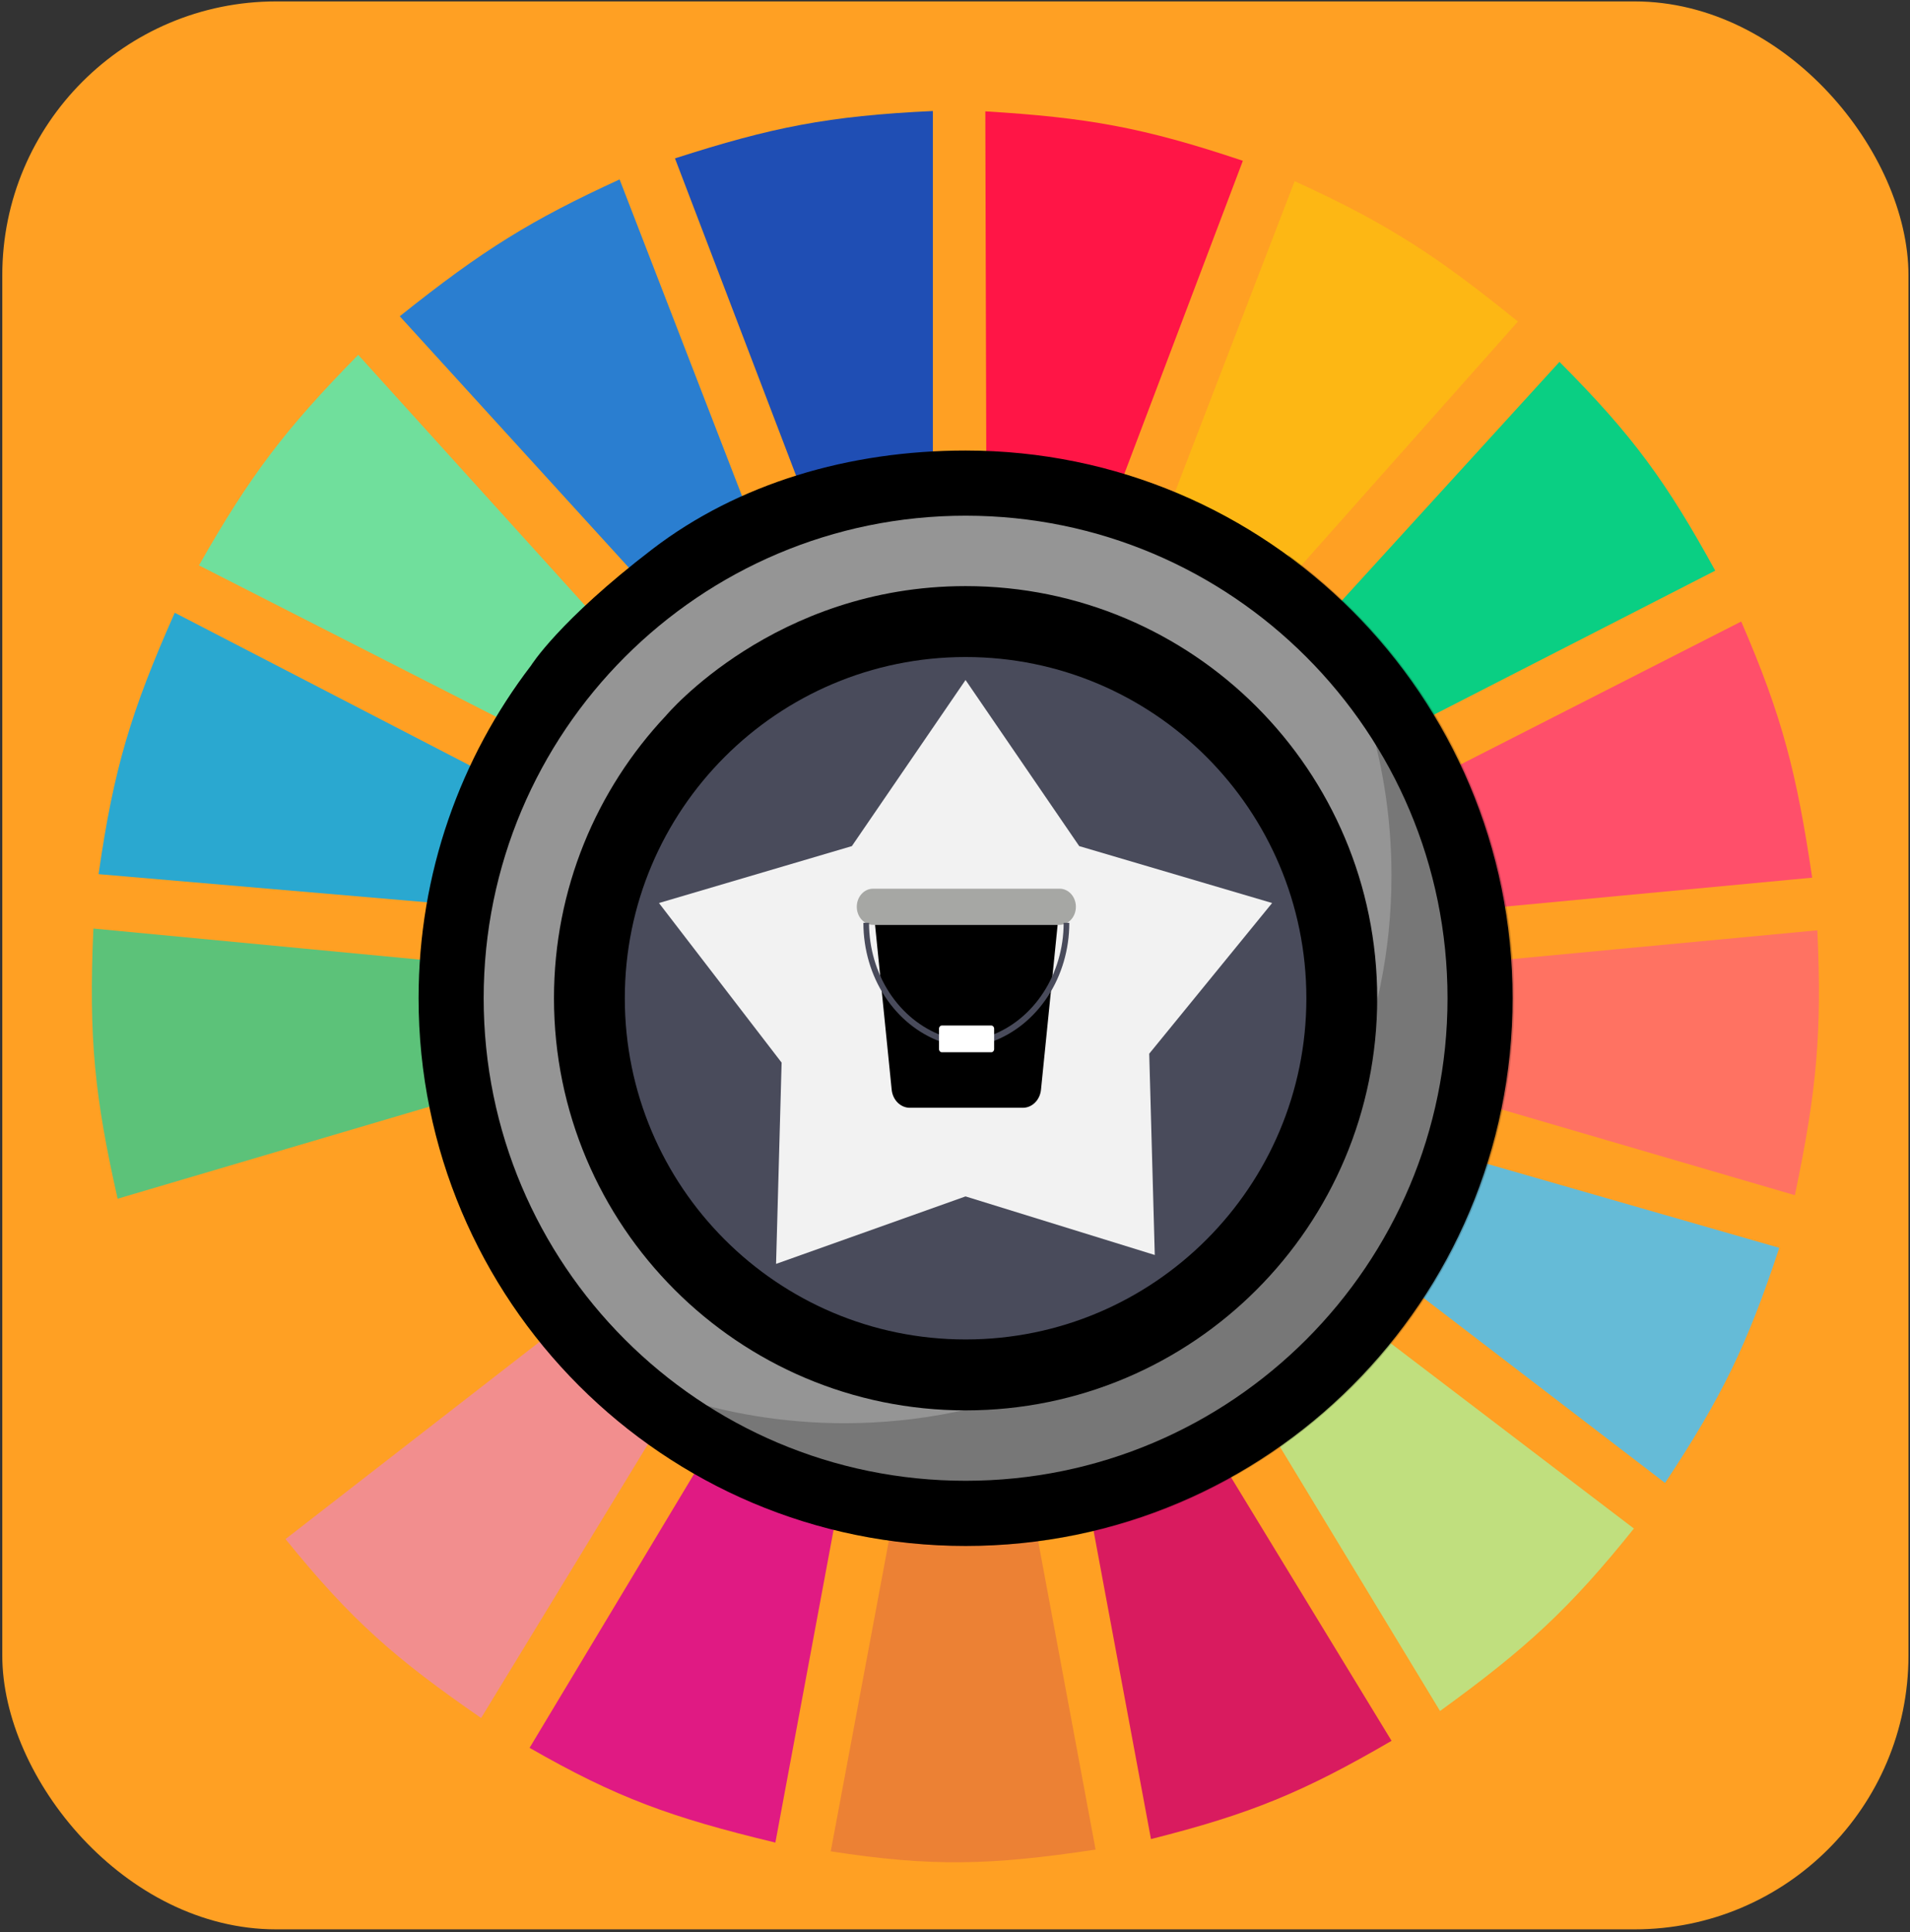 <svg width="687" height="695" viewBox="0 0 687 695" fill="none" xmlns="http://www.w3.org/2000/svg">
<rect x="0" y="0" width="687" height="695" fill="#333333" stroke="none"/>
<rect x="0.823" y="0.51" width="685.626" height="693.507" rx="98.51" fill="#FFA023"/>
<g clip-path="url(#clip0)">
<path d="M290.718 182.552L242.779 56.968C277.59 45.79 297.746 41.702 335.544 39.929V174.979C317.579 175.986 307.736 177.608 290.718 182.552Z" fill="#1F4EB4"/>
<path d="M354.775 174.716L354.407 40.06C390.858 42.266 411.119 45.769 447.036 57.841L399.301 183.926C382.173 178.343 372.41 176.281 354.775 174.716Z" fill="#FF1546"/>
<path d="M417.099 191.387L465.66 65.172C500.186 80.925 517.334 92.527 545.973 115.658L456.321 216.63C442.302 205.425 433.918 199.685 417.099 191.387Z" fill="#FDB714"/>
<path d="M470.021 229.883L560.918 130.173C587.583 156.914 599.488 173.556 616.95 205.271L497.415 266.485C488.183 250.99 482.31 242.879 470.021 229.883Z" fill="#0ACF83"/>
<path d="M506.131 284.787L626.289 223.572C641.178 257.963 646.262 278.3 651.814 315.709L517.96 328.331C515.335 310.87 512.743 301.345 506.131 284.787Z" fill="#FF4F6A"/>
<path d="M516.09 392.07C519.087 375.303 520.042 365.559 519.825 347.263L653.68 334.642C655.342 371.327 653.516 392.176 645.586 429.934L516.09 392.07Z" fill="#FF7262"/>
<path d="M491.809 451.391C500.586 436.974 504.718 428.306 510.486 411.633L639.983 448.866C628.396 483.89 619.404 502.407 598.892 533.431L491.809 451.391Z" fill="#65BBD7"/>
<path d="M587.687 549.839L479.981 467.799C468.147 481.294 461.036 488.17 447.606 499.353L517.958 615.471C549.113 592.892 564.559 578.655 587.687 549.839Z" fill="#C0DF7E"/>
<path d="M500.527 626.199L430.175 510.712C414.912 518.425 405.973 522.239 389.085 527.751L413.988 661.539C449.666 652.545 468.626 644.77 500.527 626.199Z" fill="#D91B5F"/>
<path d="M323.714 532.799C341.46 533.962 351.411 533.615 369.162 531.537L394.065 665.325C356.002 671.061 335.087 671.531 298.811 665.956L323.714 532.799Z" fill="#EC8134"/>
<path d="M190.481 628.724L260.21 512.605C276.019 520.874 285.609 524.393 303.791 529.013L278.888 662.802C241.244 653.76 221.659 646.611 190.481 628.724Z" fill="#E01A83"/>
<path d="M102.7 553.625L209.161 470.954C221.033 484.922 228.754 491.587 243.403 502.508L173.052 617.995C142.258 596.71 126.486 583.045 102.7 553.625Z" fill="#F28E8E"/>
<path d="M90.869 537.849C69.692 505.697 59.81 486.663 47.288 450.129L175.54 412.896C181.945 430.145 186.803 439.481 196.707 455.809L90.869 537.849Z" fill="#FFA023"/>
<path d="M42.307 431.197C34.068 394.674 31.836 373.488 33.591 334.011L166.2 346.632C165.861 366.183 166.905 376.346 170.558 393.332L42.307 431.197Z" fill="#5CC279"/>
<path d="M35.459 314.447L168.069 325.807C171.748 308.411 174.506 298.727 181.143 281.631L62.852 220.417C47.131 255.877 40.897 276.407 35.459 314.447Z" fill="#2AA8D0"/>
<path d="M71.569 203.378C90.105 170.743 102.733 154.237 128.847 127.648L218.498 226.727C206.367 239.694 200.248 247.866 190.482 263.961L71.569 203.378Z" fill="#70DF9C"/>
<path d="M234.063 212.844C247.513 202.706 255.606 197.631 271.418 190.125L222.857 64.541C191.257 79.055 173.907 89.681 143.789 113.765L234.063 212.844Z" fill="#2A7ED0"/>
<path d="M234.603 197.573C265.547 173.86 305.385 162.065 347.309 162.065C455.972 162.065 544.061 250.273 544.061 359.084C544.061 467.896 455.972 556.103 347.309 556.103C238.647 556.103 150.558 467.895 150.558 359.084C150.558 314.061 165.64 272.564 191.021 239.385C191.021 239.385 200.864 223.428 234.603 197.573Z" fill="black"/>
<path d="M347.311 532.659C443.045 532.659 520.653 454.945 520.653 359.081C520.653 263.217 443.045 185.504 347.311 185.504C251.577 185.504 173.969 263.217 173.969 359.081C173.969 454.945 251.577 532.659 347.311 532.659Z" fill="#959595"/>
<path d="M347.31 210.831C429.077 210.831 495.361 277.206 495.361 359.083C495.361 440.961 429.077 507.336 347.31 507.336C265.543 507.336 199.259 440.96 199.259 359.083C199.259 319.768 214.542 284.027 239.484 257.492C239.484 257.492 278.511 210.831 347.31 210.831Z" fill="black"/>
<path d="M347.308 481.82C415.003 481.82 469.88 426.869 469.88 359.082C469.88 291.296 415.003 236.344 347.308 236.344C279.614 236.344 224.736 291.296 224.736 359.082C224.736 426.869 279.614 481.82 347.308 481.82Z" fill="#494B5B"/>
<path d="M347.292 244.605L388.178 304.358L457.564 324.832L413.36 379.031L415.356 451.437L347.292 430.366L279.14 454.642L281.135 382.236L237.019 324.832L306.405 304.358L347.292 244.605Z" fill="#F2F2F2"/>
<path opacity="0.2" d="M463.16 199.453C486.642 231.901 500.495 271.791 500.495 314.927C500.495 423.738 412.407 511.946 303.743 511.946C260.666 511.946 220.83 498.072 188.426 474.56C224.176 523.962 282.256 556.105 347.842 556.105C456.506 556.104 544.594 467.896 544.594 359.086C544.594 293.411 512.496 235.253 463.16 199.453Z" fill="black"/>
<path d="M383.591 332.087C382.823 332.483 381.986 332.688 381.139 332.687H314.014C312.465 332.687 310.979 332.002 309.884 330.782C308.788 329.563 308.173 327.909 308.173 326.184C308.173 324.459 308.788 322.805 309.884 321.585C310.979 320.366 312.465 319.681 314.014 319.681H381.139C382.47 319.681 383.762 320.187 384.799 321.116C385.836 322.044 386.558 323.339 386.844 324.787C387.13 326.234 386.964 327.747 386.372 329.074C385.781 330.402 384.8 331.465 383.591 332.087Z" fill="#A6A7A4"/>
<path d="M380.416 332.687L378.263 354.003C373.399 363.299 365.645 370.29 356.465 373.652V370.092H338.692V373.652C329.511 370.29 321.755 363.297 316.893 353.998L314.741 332.687H380.416Z" fill="black"/>
<path d="M378.263 354.003L377.624 360.332L374.438 391.905C374.276 393.708 373.517 395.381 372.31 396.597C371.103 397.813 369.533 398.487 367.905 398.487H327.25C325.622 398.487 324.052 397.813 322.845 396.597C321.638 395.381 320.88 393.708 320.717 391.905L317.531 360.332L316.893 353.997C321.755 363.296 329.51 370.289 338.691 373.652V377.402H356.464V373.652C365.644 370.289 373.398 363.299 378.263 354.003Z" fill="black"/>
<path d="M356.784 374.727L356.15 372.576C363.821 369.778 370.504 364.358 375.248 357.088C379.993 349.818 382.558 341.068 382.578 332.082V331.955H384.612V332.085C384.59 341.548 381.89 350.762 376.894 358.418C371.898 366.073 364.861 371.78 356.784 374.727Z" fill="#494B5B"/>
<path d="M338.697 374.785L338.69 374.783C338.583 374.783 338.477 374.764 338.375 374.726C330.299 371.778 323.264 366.072 318.268 358.417C313.272 350.763 310.57 341.55 310.547 332.088V331.955H312.58V332.085C312.603 341.07 315.169 349.819 319.913 357.088C324.658 364.356 331.339 369.776 339.008 372.575C339.053 372.592 339.097 372.612 339.14 372.635L338.697 373.647V374.785Z" fill="#494B5B"/>
<path d="M356.56 368.896H338.766C338.204 368.896 337.749 369.403 337.749 370.028V377.386C337.749 378.011 338.204 378.518 338.766 378.518H356.56C357.121 378.518 357.576 378.011 357.576 377.386V370.028C357.576 369.403 357.121 368.896 356.56 368.896Z" fill="white"/>
</g>
<defs>
<clipPath id="clip0">
<rect width="622.58" height="646.222" fill="white" transform="translate(32.347 24.152)"/>
</clipPath>
</defs>
</svg>
